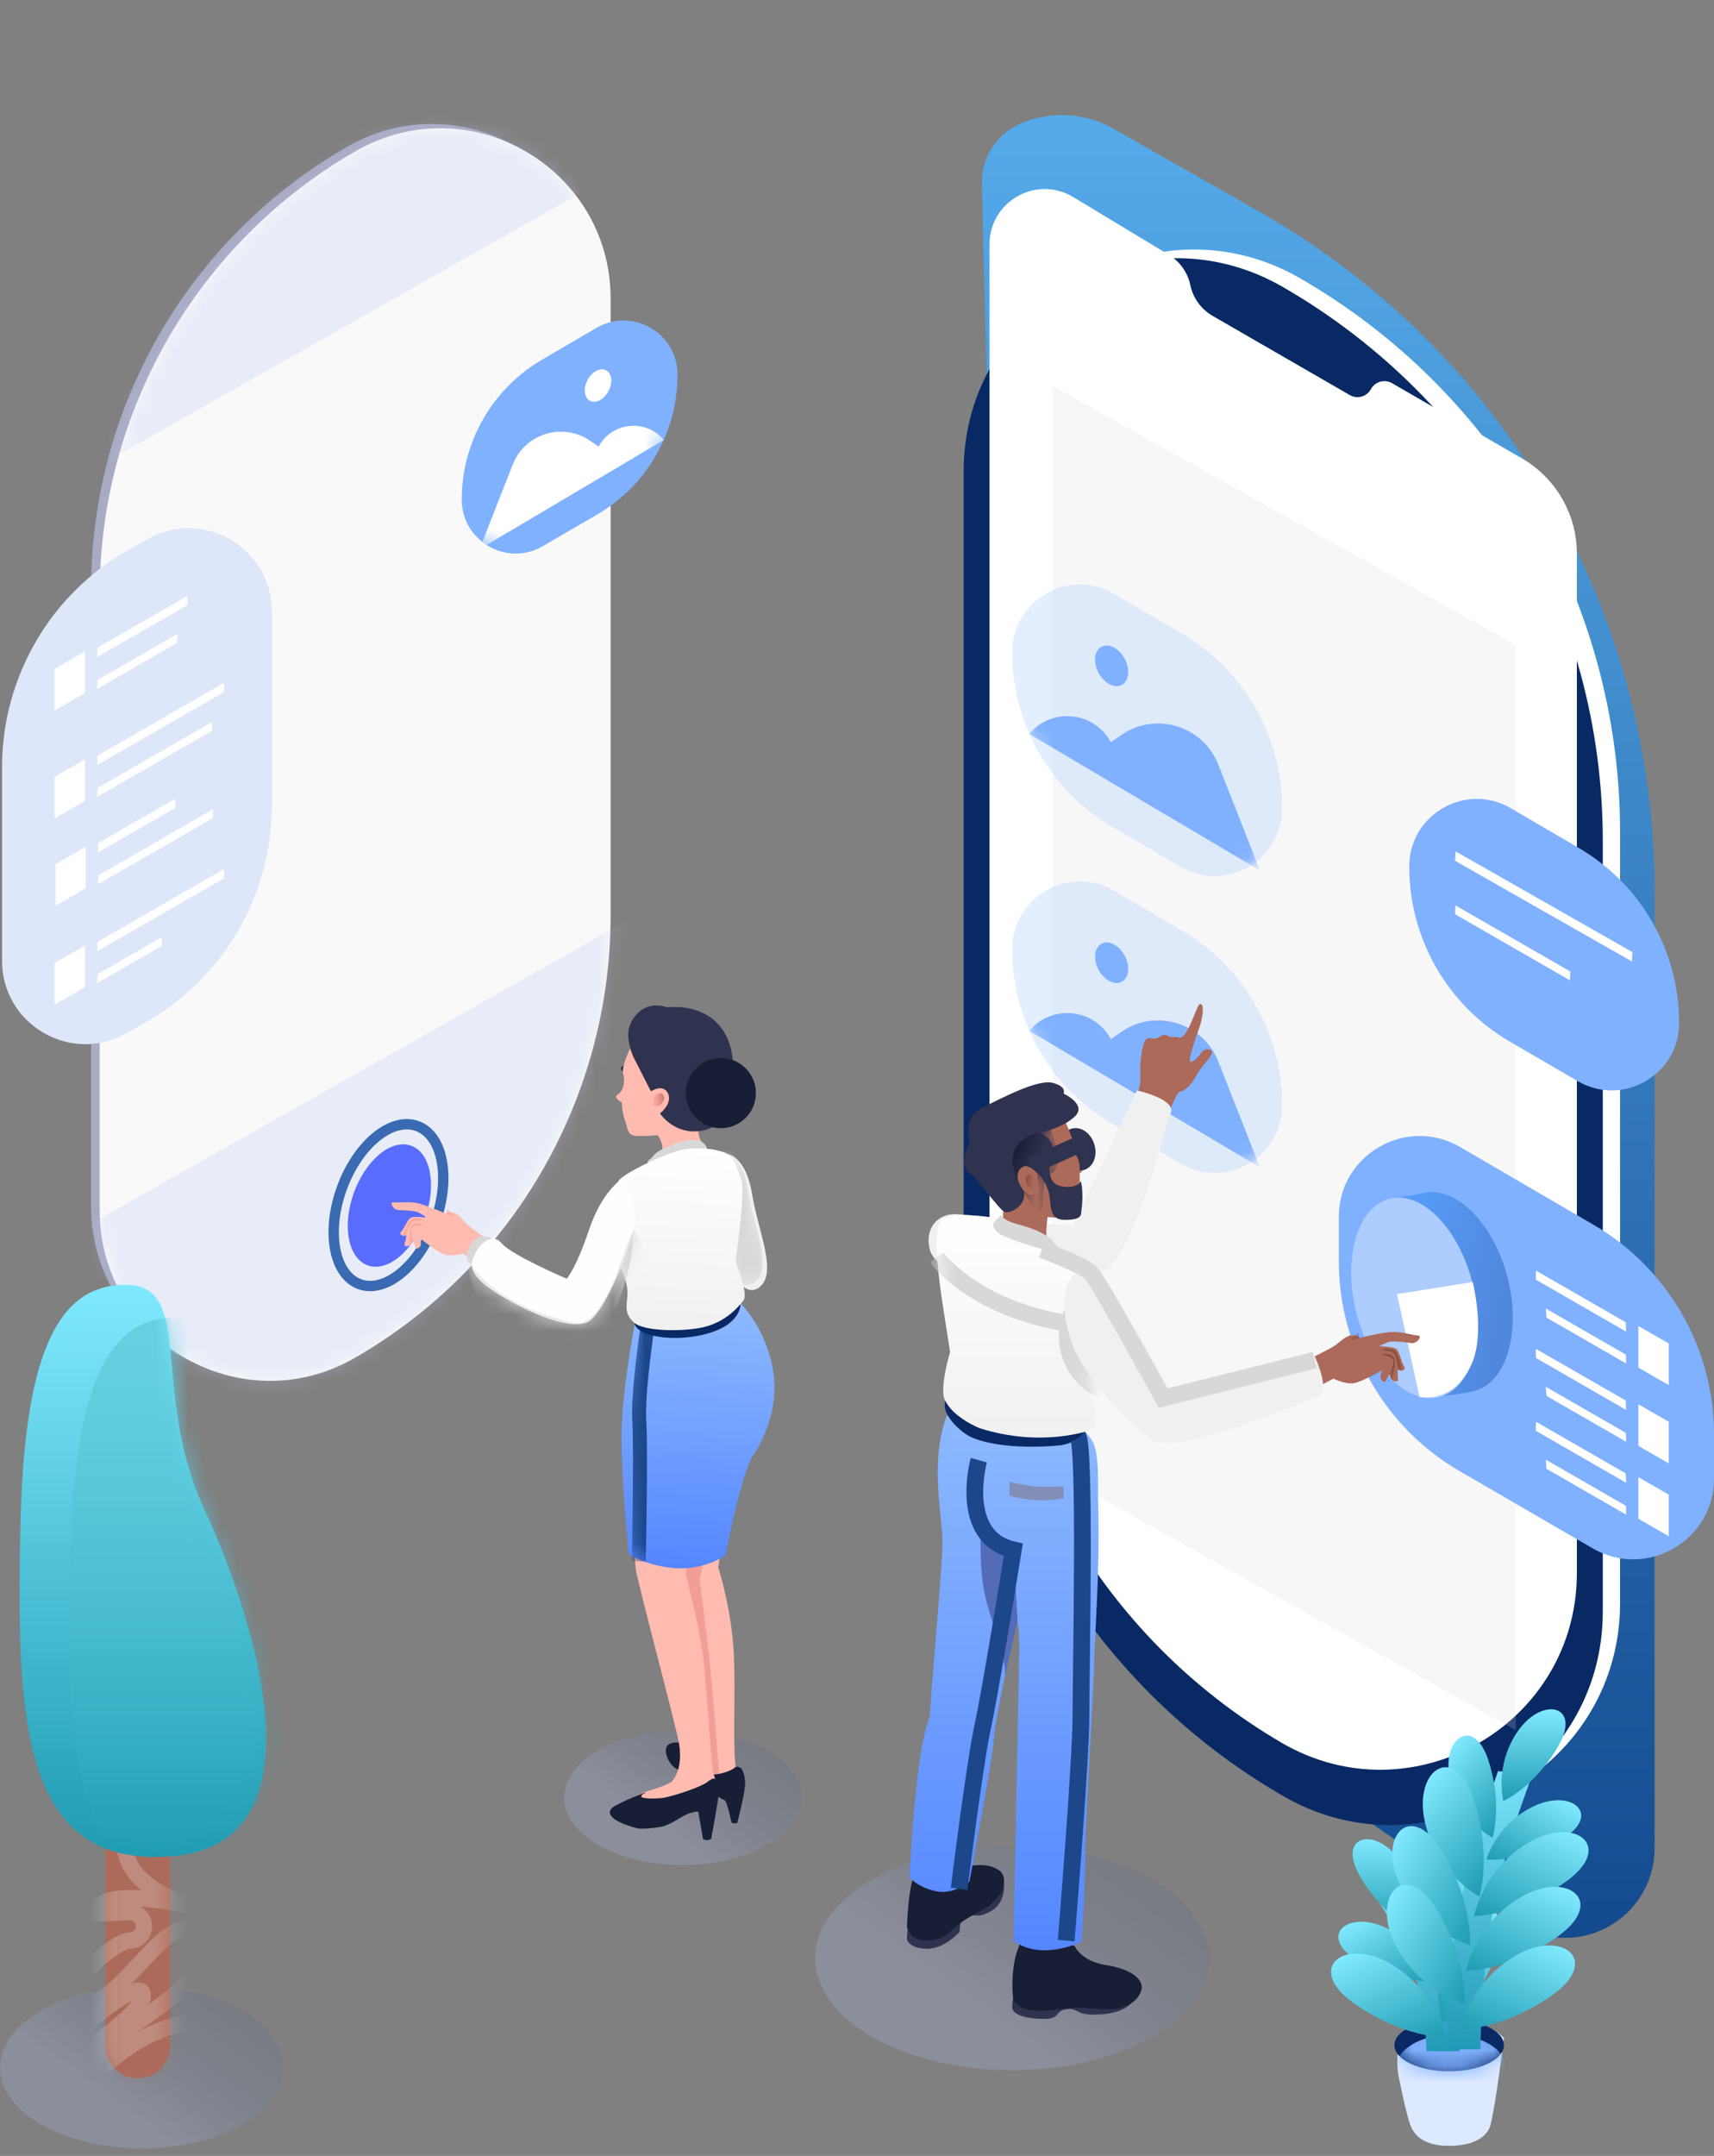 <svg width="105" height="132" viewBox="0 0 105 132" fill="none" xmlns="http://www.w3.org/2000/svg">
<rect x="0" y="0" width="105" height="132" fill="#808080" stroke="none"/>
<path fill-rule="evenodd" clip-rule="evenodd" d="M62.526 7.564C64.37 6.777 66.475 6.897 68.218 7.887L77.175 12.979C92.127 21.478 101.362 37.351 101.362 54.549V113.164C101.362 115.054 100.389 116.811 98.787 117.814C96.93 118.976 94.561 118.922 92.759 117.678L82.249 110.419C69.657 101.722 61.989 87.523 61.62 72.224L60.153 11.251C60.115 9.652 61.055 8.191 62.526 7.564Z" fill="url(#paint0_linear)"/>
<path fill-rule="evenodd" clip-rule="evenodd" d="M60.09 28.338C60.09 18.306 70.943 12.031 79.637 17.035C91.769 24.017 99.246 36.948 99.246 50.945V98.151C99.246 108.183 88.392 114.459 79.698 109.455C67.567 102.473 60.09 89.542 60.09 75.545V28.338Z" fill="white"/>
<path fill-rule="evenodd" clip-rule="evenodd" d="M59.032 28.869C59.032 18.837 69.885 12.562 78.579 17.566C90.71 24.548 98.187 37.479 98.187 51.476V98.682C98.187 108.714 87.334 114.99 78.64 109.986C66.509 103.003 59.032 90.073 59.032 76.076V28.869Z" fill="#092965"/>
<path fill-rule="evenodd" clip-rule="evenodd" d="M60.619 14.959C60.619 12.328 63.493 10.705 65.746 12.066L71.6 15.599C72.278 16.009 72.755 16.681 72.919 17.456C73.086 18.25 73.584 18.936 74.287 19.341L82.689 24.19C83.146 24.454 83.731 24.29 83.984 23.826C84.237 23.363 84.823 23.198 85.28 23.463L93.23 28.063C95.316 29.27 96.6 31.496 96.6 33.906V96.307C96.6 105.6 86.514 111.385 78.493 106.694C67.423 100.219 60.619 88.358 60.619 75.534V14.959Z" fill="white"/>
<path opacity="0.2" fill-rule="evenodd" clip-rule="evenodd" d="M64.488 23.632L92.852 39.496V105.929L64.488 90.066V23.632Z" fill="#D8D8D8"/>
<path fill-rule="evenodd" clip-rule="evenodd" d="M89.458 70.234C86.158 68.311 82.016 70.692 82.016 74.511V77.225C82.016 82.519 84.834 87.413 89.413 90.07L97.566 94.8C100.866 96.715 105 94.334 105 90.519V87.825C105 82.541 102.192 77.655 97.627 74.994L89.458 70.234Z" fill="#80B1FF"/>
<path fill-rule="evenodd" clip-rule="evenodd" d="M99.619 81.534L94.087 78.351L94.096 77.796L99.591 80.958L99.619 81.534ZM99.619 83.484L94.735 80.673L94.7 80.12L99.601 82.941L99.619 83.484ZM102.227 84.806V82.258L100.365 81.187V83.733L102.227 84.806Z" fill="white"/>
<path fill-rule="evenodd" clip-rule="evenodd" d="M99.619 86.326L94.087 83.143L94.096 82.589L99.591 85.75L99.619 86.326ZM99.619 88.277L94.735 85.466L94.7 84.912L99.601 87.733L99.619 88.277ZM102.227 89.599V87.05L100.365 85.98V88.525L102.227 89.599Z" fill="white"/>
<path fill-rule="evenodd" clip-rule="evenodd" d="M99.619 90.788L94.087 87.605L94.096 87.05L99.591 90.212L99.619 90.788ZM99.619 92.739L94.735 89.928L94.7 89.374L99.601 92.195L99.619 92.739ZM102.227 94.061V91.512L100.365 90.442V92.987L102.227 94.061Z" fill="white"/>
<path fill-rule="evenodd" clip-rule="evenodd" d="M90.317 85.17C92.319 84.63 93.221 81.482 92.332 78.139C91.442 74.797 89.098 72.525 87.096 73.065C86.602 73.198 85.325 73.346 85.325 73.346C85.325 73.346 84.41 77.577 85.081 80.096C85.683 82.36 87.894 85.526 87.894 85.526C87.894 85.526 89.671 85.344 90.317 85.17Z" fill="url(#paint1_linear)"/>
<path fill-rule="evenodd" clip-rule="evenodd" d="M88.161 85.54C90.129 85.049 91.047 81.932 90.21 78.577C89.374 75.222 87.1 72.901 85.132 73.391C83.164 73.882 82.247 76.999 83.083 80.354C83.92 83.709 86.193 86.03 88.161 85.54Z" fill="#ADCCFF"/>
<path d="M85.581 79.234L86.96 85.535C86.96 85.535 89.145 86 90.215 83.367C90.971 81.417 90.215 78.497 90.215 78.497L85.581 79.234Z" fill="white"/>
<path fill-rule="evenodd" clip-rule="evenodd" d="M92.551 49.484C89.794 47.873 86.329 49.862 86.329 53.055C86.329 57.472 88.678 61.556 92.496 63.778L96.654 66.197C99.409 67.8 102.864 65.813 102.864 62.625C102.864 58.219 100.526 54.144 96.721 51.921L92.551 49.484Z" fill="#80B1FF"/>
<path fill-rule="evenodd" clip-rule="evenodd" d="M99.97 58.868L89.14 52.705L89.169 52.128L99.999 58.292L99.97 58.868ZM96.177 60.025L89.14 55.977L89.159 55.434L96.196 59.481L96.177 60.025Z" fill="white"/>
<path opacity="0.339" fill-rule="evenodd" clip-rule="evenodd" d="M68.23 54.535C65.473 52.924 62.008 54.912 62.008 58.105C62.008 62.523 64.357 66.607 68.175 68.829L72.332 71.248C75.087 72.851 78.543 70.863 78.543 67.676C78.543 63.27 76.205 59.195 72.4 56.972L68.23 54.535Z" fill="#ADCCFF"/>
<mask id="mask0" mask-type="alpha" maskUnits="userSpaceOnUse" x="62" y="53" width="17" height="19">
<path fill-rule="evenodd" clip-rule="evenodd" d="M68.23 54.535C65.473 52.924 62.008 54.912 62.008 58.105C62.008 62.523 64.357 66.607 68.175 68.829L72.332 71.248C75.087 72.851 78.543 70.863 78.543 67.676C78.543 63.27 76.205 59.195 72.4 56.972L68.23 54.535Z" fill="white"/>
</mask>
<g mask="url(#mask0)">
<path fill-rule="evenodd" clip-rule="evenodd" d="M63.049 63.113L63.187 62.968C64.608 61.473 67.076 61.806 68.051 63.624L68.691 63.181C70.79 61.728 73.695 62.611 74.63 64.987L77.184 71.476L63.049 63.113Z" fill="#80B1FF"/>
<path fill-rule="evenodd" clip-rule="evenodd" d="M68.72 60.113C69.163 59.877 69.245 59.164 68.902 58.519C68.559 57.874 67.921 57.543 67.478 57.778C67.034 58.014 66.953 58.728 67.296 59.373C67.639 60.017 68.276 60.349 68.72 60.113Z" fill="#80B1FF"/>
</g>
<path opacity="0.339" fill-rule="evenodd" clip-rule="evenodd" d="M68.23 36.356C65.473 34.746 62.008 36.734 62.008 39.927C62.008 44.345 64.357 48.429 68.175 50.651L72.332 53.07C75.087 54.673 78.543 52.685 78.543 49.498C78.543 45.092 76.205 41.016 72.4 38.793L68.23 36.356Z" fill="#ADCCFF"/>
<mask id="mask1" mask-type="alpha" maskUnits="userSpaceOnUse" x="62" y="35" width="17" height="19">
<path fill-rule="evenodd" clip-rule="evenodd" d="M68.23 36.356C65.473 34.746 62.008 36.734 62.008 39.927C62.008 44.345 64.357 48.429 68.175 50.651L72.332 53.07C75.087 54.673 78.543 52.685 78.543 49.498C78.543 45.092 76.205 41.016 72.4 38.793L68.23 36.356Z" fill="white"/>
</mask>
<g mask="url(#mask1)">
<path fill-rule="evenodd" clip-rule="evenodd" d="M63.049 44.935L63.187 44.79C64.608 43.295 67.076 43.628 68.051 45.446L68.691 45.003C70.79 43.55 73.695 44.433 74.63 46.808L77.184 53.298L63.049 44.935Z" fill="#80B1FF"/>
<path fill-rule="evenodd" clip-rule="evenodd" d="M68.72 41.935C69.163 41.699 69.245 40.985 68.902 40.341C68.559 39.696 67.921 39.364 67.478 39.6C67.034 39.836 66.953 40.55 67.296 41.194C67.639 41.839 68.276 42.17 68.72 41.935Z" fill="#80B1FF"/>
</g>
<path opacity="0.211" fill-rule="evenodd" clip-rule="evenodd" d="M62.008 126.753C68.674 126.753 74.079 123.682 74.079 119.895C74.079 116.107 68.674 113.036 62.008 113.036C55.341 113.036 49.937 116.107 49.937 119.895C49.937 123.682 55.341 126.753 62.008 126.753Z" fill="url(#paint2_linear)"/>
<path fill-rule="evenodd" clip-rule="evenodd" d="M55.637 117.926C55.637 117.926 55.559 118.437 55.559 118.697C55.559 118.958 56.028 119.378 56.957 119.308C57.887 119.238 58.684 118.396 58.765 118.306C58.845 118.216 58.681 117.512 59.235 117.328C59.79 117.144 59.894 117.521 60.799 116.955C61.703 116.389 61.663 114.903 61.146 114.554C60.629 114.204 55.637 117.926 55.637 117.926Z" fill="#30334F"/>
<path fill-rule="evenodd" clip-rule="evenodd" d="M62.156 122.022C62.156 122.022 62.008 122.43 62.008 122.896C62.008 123.363 62.883 123.613 63.936 123.613C64.989 123.613 64.58 123.158 65.29 123.027C66 122.896 65.909 123.353 66.946 123.353C67.982 123.353 69.405 123.138 69.609 122.022C69.813 120.906 62.156 122.022 62.156 122.022Z" fill="#30334F"/>
<path fill-rule="evenodd" clip-rule="evenodd" d="M55.928 115.039C55.928 115.039 55.654 115.66 55.559 117.99C55.559 117.99 55.766 118.957 57.03 118.798C58.294 118.638 58.045 118.039 59.929 117.076C61.813 116.113 61.694 114.823 61.2 114.512C60.705 114.201 60.085 114.013 58.503 114.451C56.92 114.889 55.928 115.039 55.928 115.039Z" fill="#181E36"/>
<path fill-rule="evenodd" clip-rule="evenodd" d="M65.829 119.136C65.829 119.136 66.213 120.083 67.749 120.316C69.285 120.549 70.069 121.191 69.929 121.812C69.789 122.434 69.022 123.17 67.319 123.007C65.616 122.844 65.264 123 64.397 123.081C63.53 123.161 62.51 123.163 62.085 122.488C62.085 122.488 61.931 121.689 62.085 120.493C62.238 119.296 62.5 119.21 62.5 118.8C62.5 118.391 65.829 119.136 65.829 119.136Z" fill="#181E36"/>
<path fill-rule="evenodd" clip-rule="evenodd" d="M65.811 70.73C65.811 70.73 66.048 71.261 66.235 71.448C66.423 71.635 66.207 71.887 66.009 71.887C65.811 71.887 65.811 70.73 65.811 70.73Z" fill="#C47770"/>
<path fill-rule="evenodd" clip-rule="evenodd" d="M66.905 88.205C67.366 88.945 67.236 90.797 67.281 92.436C67.382 96.167 67.039 100.639 67.039 101.506C67.039 102.752 66.472 111.784 66.472 113.868C66.472 115.952 66.25 118.892 66.25 118.892C66.25 118.892 63.765 120.106 62.087 118.818C62.087 118.818 62.439 101.766 62.439 100.738C62.439 99.71 62.315 99.121 62.315 99.121C62.315 99.121 60.9 105.487 60.9 106.333C60.9 107.178 59.39 115.196 59.39 115.196C59.39 115.196 58.477 116.018 57.358 115.799C56.24 115.58 55.724 114.947 55.724 114.947C55.724 114.947 56.069 107.03 56.96 105.145C57.085 102.698 57.735 96.043 57.735 94.413C57.735 92.783 56.965 89.664 57.93 86.882C58.895 84.101 65.393 85.778 66.905 88.205Z" fill="url(#paint3_linear)"/>
<path d="M66.019 87.917C66.517 88.34 66.219 102.252 66.219 105.034C66.219 107.815 65.315 118.82 65.315 118.82" stroke="#1C478A" stroke-width="1.026"/>
<path fill-rule="evenodd" clip-rule="evenodd" d="M69.284 68.288C69.284 68.288 69.834 66.646 69.852 66.262C69.869 65.877 69.852 65.169 69.852 65.169C69.852 65.169 69.922 64.275 70.082 63.857C70.243 63.439 70.386 63.592 70.718 63.592C71.05 63.592 71.198 63.227 71.513 63.41C71.828 63.592 71.997 63.428 72.161 63.51C72.326 63.592 72.579 63.52 72.981 62.587C73.383 61.653 73.409 61.408 73.587 61.491C73.766 61.573 73.687 62.312 73.461 62.952C73.235 63.592 72.816 64.765 72.898 64.967C72.981 65.169 73.464 64.671 73.587 64.459C73.711 64.247 74.032 64.164 74.205 64.325C74.378 64.485 73.946 64.932 73.587 65.389C73.228 65.846 72.988 66.662 72.251 66.858C71.981 66.991 71.257 69.078 71.257 69.078L69.284 68.288Z" fill="#AC6A5A"/>
<path fill-rule="evenodd" clip-rule="evenodd" d="M58.523 74.34C57.444 74.313 56.66 75.207 56.939 76.429C57.218 77.652 58.757 77.821 60.237 78.25C61.717 78.679 65.516 78.538 67.446 77.922C69.375 77.305 71.379 69.001 71.721 68.148C72.064 67.296 69.648 66.764 69.648 66.764L65.703 75.096C65.703 75.096 59.602 74.366 58.523 74.34Z" fill="#F0F0F0"/>
<path fill-rule="evenodd" clip-rule="evenodd" d="M66.261 71.143C66.554 71.046 66.682 70.624 66.546 70.199C66.409 69.774 66.061 69.508 65.767 69.604C65.473 69.701 65.346 70.124 65.482 70.549C65.618 70.974 65.967 71.24 66.261 71.143Z" stroke="#30334F" stroke-width="1.026"/>
<path fill-rule="evenodd" clip-rule="evenodd" d="M58.122 85.438C58.122 85.438 57.874 85.448 57.874 86.05C57.874 86.653 58.552 87.404 59.227 87.846C59.901 88.288 61.898 88.785 65.029 88.488C66.602 88.188 66.803 86.826 66.803 86.826L58.122 85.438Z" fill="#092965"/>
<rect x="64.819" y="69.408" width="0.992" height="0.331" rx="0.165" fill="#30334F"/>
<path fill-rule="evenodd" clip-rule="evenodd" d="M64.987 68.128C64.987 68.128 65.764 69.584 65.764 70.179C65.764 70.775 66.141 70.75 66.141 71.533C66.141 72.315 66.183 73.92 65.764 74.306C65.344 74.692 64.179 74.51 64.179 74.51C64.179 74.51 63.995 75.737 64.179 76.039C64.363 76.34 64.659 76.514 64.659 76.514C64.659 76.514 62.354 76.366 61.703 76.039C61.053 75.711 61.213 74.88 61.213 74.88C61.213 74.88 61.451 74.911 61.451 74.71C61.451 74.51 61.451 73.169 61.451 73.169C61.451 73.169 61.211 69.764 62.033 68.837C62.856 67.909 64.987 68.128 64.987 68.128Z" fill="#AC6A5A"/>
<path fill-rule="evenodd" clip-rule="evenodd" d="M65.161 76.814C65.161 76.814 66.967 77.418 67.536 78.031C68.036 78.569 66.592 84.677 66.592 84.677C66.592 84.677 66.966 85.632 67.105 86.514C67.243 87.395 66.809 87.557 66.809 87.557C66.809 87.557 63.846 88.67 60.005 87.441C60.005 87.441 58.328 86.775 57.868 85.678C57.868 85.678 57.531 85.141 58.201 82.781C57.866 80.456 57.007 76.094 57.558 74.872C57.907 74.015 61.204 74.609 61.204 74.609L65.161 76.814Z" fill="url(#paint4_linear)"/>
<mask id="mask2" mask-type="alpha" maskUnits="userSpaceOnUse" x="57" y="74" width="11" height="15">
<path fill-rule="evenodd" clip-rule="evenodd" d="M65.161 76.814C65.161 76.814 66.967 77.418 67.536 78.031C68.036 78.569 66.592 84.677 66.592 84.677C66.592 84.677 66.966 85.632 67.105 86.514C67.243 87.395 66.809 87.557 66.809 87.557C66.809 87.557 63.846 88.67 60.005 87.441C60.005 87.441 58.328 86.775 57.868 85.678C57.868 85.678 57.531 85.141 58.201 82.781C57.866 80.456 57.007 76.094 57.558 74.872C57.907 74.015 61.204 74.609 61.204 74.609L65.161 76.814Z" fill="white"/>
</mask>
<g mask="url(#mask2)">
<path fill-rule="evenodd" clip-rule="evenodd" d="M65.707 79.123C65.707 79.123 65.326 81.069 67.109 83.665C68.891 86.261 66.471 85.94 65.305 83.665C64.138 81.389 65.707 79.123 65.707 79.123Z" fill="#D8D8D8"/>
<path d="M57.378 76.98C57.378 76.98 59.924 80.622 66.97 81.226" stroke="#D8D8D8" stroke-width="1.026"/>
</g>
<path fill-rule="evenodd" clip-rule="evenodd" d="M63.074 71.628C62.761 71.628 62.244 71.691 62.659 72.718C63.074 73.745 61.908 74.34 61.542 74.197C61.176 74.055 59.973 72.237 59.33 71.755C58.688 71.274 59.426 69.88 59.426 69.88C59.426 69.88 58.877 68.45 60.176 67.816C61.475 67.183 63.576 66.069 64.48 66.299C65.384 66.529 65.153 66.954 65.153 66.954C65.153 66.954 66.606 67.629 65.85 68.354C65.095 69.079 63.737 69.343 63.737 69.343C63.737 69.343 64.644 69.841 64.48 70.459C64.316 71.076 64.147 71.798 64.48 72.309C64.813 72.819 66.08 72.774 66.199 72.309C66.356 72.663 66.314 73.776 66.257 74.035C66.199 74.295 66.416 74.689 65.241 74.689C64.067 74.689 64.513 73.549 64.152 72.718C63.792 71.887 63.386 71.628 63.074 71.628Z" fill="#30334F"/>
<mask id="mask3" mask-type="alpha" maskUnits="userSpaceOnUse" x="59" y="66" width="8" height="9">
<path fill-rule="evenodd" clip-rule="evenodd" d="M63.074 71.628C62.761 71.628 62.244 71.691 62.659 72.718C63.074 73.745 61.908 74.34 61.542 74.197C61.176 74.055 59.973 72.237 59.33 71.755C58.688 71.274 59.426 69.88 59.426 69.88C59.426 69.88 58.877 68.45 60.176 67.816C61.475 67.183 63.576 66.069 64.48 66.299C65.384 66.529 65.153 66.954 65.153 66.954C65.153 66.954 66.606 67.629 65.85 68.354C65.095 69.079 63.737 69.343 63.737 69.343C63.737 69.343 64.644 69.841 64.48 70.459C64.316 71.076 64.147 71.798 64.48 72.309C64.813 72.819 66.08 72.774 66.199 72.309C66.356 72.663 66.314 73.776 66.257 74.035C66.199 74.295 66.416 74.689 65.241 74.689C64.067 74.689 64.513 73.549 64.152 72.718C63.792 71.887 63.386 71.628 63.074 71.628Z" fill="white"/>
</mask>
<g mask="url(#mask3)">
<path fill-rule="evenodd" clip-rule="evenodd" d="M63.737 69.343C63.737 69.343 60.766 69.737 62.67 72.903C64.573 76.069 63.38 72.261 64.356 71.872C65.332 71.484 64.356 69.138 64.356 69.138L63.737 69.343Z" fill="url(#paint5_linear)"/>
</g>
<path fill-rule="evenodd" clip-rule="evenodd" d="M61.371 74.366C61.371 74.366 61.302 74.681 62.354 74.961C63.405 75.24 64.263 75.584 64.717 76.258L65.15 76.845C65.15 76.845 61.735 75.959 61.154 75.488C60.573 75.018 61.005 74.721 61.005 74.721L61.371 74.366Z" fill="#D8D8D8"/>
<g style="mix-blend-mode:multiply">
<path fill-rule="evenodd" clip-rule="evenodd" d="M61.843 90.726V91.569C61.843 91.569 63.431 92.104 65.15 91.728V91.005C65.15 91.005 63.966 91.054 63.385 91.005C62.804 90.956 61.843 90.726 61.843 90.726Z" fill="#828EB7"/>
</g>
<path fill-rule="evenodd" clip-rule="evenodd" d="M62.339 99.234L62.076 94.895C62.076 94.895 61.443 94.789 61.032 94.547C60.62 94.304 60.097 93.4 60.097 93.4C60.097 93.4 59.925 96.06 60.392 97.896C60.859 99.732 61.661 101.634 61.568 102.625L62.339 99.234Z" fill="#546CB8"/>
<path d="M66.472 69.904L63.165 71.391" stroke="#30334F" stroke-width="1.026"/>
<path fill-rule="evenodd" clip-rule="evenodd" d="M81.823 82.354C82.122 82.15 82.758 81.406 83.283 81.93C84.06 81.713 84.901 81.567 85.273 81.551C85.908 81.522 86.53 81.763 86.847 81.763C87.164 81.763 86.827 82.302 86.419 82.231C86.01 82.16 85.293 82.095 85.088 82.164C84.882 82.233 84.488 82.418 84.488 82.418C84.488 82.418 85.308 82.446 85.526 82.586C85.744 82.727 85.83 83.395 86.01 83.642C86.19 83.89 85.757 84.012 85.63 83.82C85.63 83.82 85.624 84.082 85.627 84.201C85.63 84.354 85.67 84.532 85.612 84.559C85.458 84.632 85.131 84.508 85.145 84.123C85.145 84.123 85.013 84.293 84.909 84.515C84.805 84.737 84.543 84.509 84.571 84.282C84.599 84.056 84.678 83.892 84.678 83.892C84.678 83.892 83.449 84.605 82.933 84.689C82.416 84.773 81.684 84.41 81.684 84.41L77.785 86.49L76.979 84.731C76.979 84.731 81.099 82.849 81.823 82.354Z" fill="#AC6A5A"/>
<mask id="mask4" mask-type="alpha" maskUnits="userSpaceOnUse" x="76" y="80" width="12" height="8">
<path fill-rule="evenodd" clip-rule="evenodd" d="M81.823 82.354C82.122 82.15 82.758 81.406 83.283 81.93C84.06 81.713 84.901 81.567 85.273 81.551C85.908 81.522 86.53 81.763 86.847 81.763C87.164 81.763 86.827 82.302 86.419 82.231C86.01 82.16 85.293 82.095 85.088 82.164C84.882 82.233 84.488 82.418 84.488 82.418C84.488 82.418 85.308 82.446 85.526 82.586C85.744 82.727 85.83 83.395 86.01 83.642C86.19 83.89 85.757 84.012 85.63 83.82C85.63 83.82 85.624 84.082 85.627 84.201C85.63 84.354 85.67 84.532 85.612 84.559C85.458 84.632 85.131 84.508 85.145 84.123C85.145 84.123 85.013 84.293 84.909 84.515C84.805 84.737 84.543 84.509 84.571 84.282C84.599 84.056 84.678 83.892 84.678 83.892C84.678 83.892 83.449 84.605 82.933 84.689C82.416 84.773 81.684 84.41 81.684 84.41L77.785 86.49L76.979 84.731C76.979 84.731 81.099 82.849 81.823 82.354Z" fill="white"/>
</mask>
<g mask="url(#mask4)">
<path fill-rule="evenodd" clip-rule="evenodd" d="M85.63 83.82C85.63 83.82 85.634 82.854 85.233 82.759C84.832 82.665 84.605 82.624 84.605 82.624C84.605 82.624 85.335 82.505 85.505 82.734C85.582 82.837 85.88 83.6 85.891 83.891C85.713 83.944 85.63 83.82 85.63 83.82Z" fill="#7D4436"/>
<path fill-rule="evenodd" clip-rule="evenodd" d="M85.143 84.115C85.143 84.115 85.473 83.439 85.337 83.231C85.201 83.023 84.611 82.936 84.611 82.936C84.611 82.936 85.104 82.79 85.356 83.082C85.49 83.237 85.431 83.613 85.364 84.142C85.347 84.275 85.387 84.544 85.387 84.544C85.387 84.544 85.26 84.494 85.2 84.352C85.139 84.209 85.143 84.115 85.143 84.115Z" fill="#7D4436"/>
<path fill-rule="evenodd" clip-rule="evenodd" d="M83.283 81.93L82.703 82.054L83.228 81.574L83.283 81.93Z" fill="#7D4436"/>
</g>
<path fill-rule="evenodd" clip-rule="evenodd" d="M67.656 78.226C67.012 77.347 66.434 77.245 65.654 78.223C64.874 79.2 65.209 81.107 65.787 82.555C66.364 84.003 68.812 86.954 70.479 88.116C72.146 89.278 79.842 85.756 80.717 85.504C81.591 85.252 80.518 82.992 80.518 82.992L71.605 84.98C71.605 84.98 68.299 79.105 67.656 78.226Z" fill="#F0F0F0"/>
<path d="M59.962 89.404C59.962 89.404 58.656 94.095 62.076 94.895C62.076 94.895 60.722 103.327 60.206 105.687C59.691 108.047 58.756 115.648 58.756 115.648" stroke="#1C478A" stroke-width="1.026"/>
<path d="M63.827 76.514C63.827 76.514 66.367 77.457 66.822 77.923C67.278 78.39 71.244 85.603 71.244 85.603L80.528 83.279" stroke="#D8D8D8" stroke-width="1.026"/>
<path fill-rule="evenodd" clip-rule="evenodd" d="M63.533 71.835C63.533 71.835 63.029 71.243 62.662 71.441C62.295 71.638 62.171 72.16 62.662 72.833C63.153 73.506 63.661 72.975 63.661 72.975L63.533 71.835Z" fill="#AC6A5A"/>
<path fill-rule="evenodd" clip-rule="evenodd" d="M63.432 72.129C63.432 72.129 63.18 71.806 62.996 71.914C62.813 72.022 62.751 72.306 62.996 72.673C63.242 73.04 63.496 72.751 63.496 72.751L63.432 72.129Z" fill="url(#paint6_linear)"/>
<path fill-rule="evenodd" clip-rule="evenodd" d="M36.878 18.03C36.878 10.011 28.202 4.994 21.252 8.995C11.555 14.576 5.578 24.913 5.578 36.101V73.841C5.578 81.861 14.254 86.877 21.204 82.877C30.901 77.295 36.878 66.959 36.878 55.77V18.03Z" fill="#A9AAC4"/>
<path fill-rule="evenodd" clip-rule="evenodd" d="M37.407 18.294C37.407 10.275 28.73 5.258 21.78 9.259C12.083 14.841 6.107 25.177 6.107 36.365V74.106C6.107 82.125 14.783 87.142 21.733 83.141C31.43 77.559 37.407 67.223 37.407 56.035V18.294Z" fill="#F9F9F9"/>
<mask id="mask5" mask-type="alpha" maskUnits="userSpaceOnUse" x="6" y="7" width="32" height="78">
<path fill-rule="evenodd" clip-rule="evenodd" d="M37.407 18.294C37.407 10.275 28.73 5.258 21.78 9.259C12.083 14.841 6.107 25.177 6.107 36.365V74.106C6.107 82.125 14.783 87.142 21.733 83.141C31.43 77.559 37.407 67.223 37.407 56.035V18.294Z" fill="white"/>
</mask>
<g mask="url(#mask5)">
<path opacity="0.3" fill-rule="evenodd" clip-rule="evenodd" d="M49.303 50.202L-1.586 78.969V108.099L49.303 79.333V50.202Z" fill="#BBCCF3"/>
<path fill-rule="evenodd" clip-rule="evenodd" d="M22.52 77.474C21.32 77.037 20.944 75.043 21.68 73.021C22.417 70.998 23.987 69.713 25.187 70.149C26.388 70.586 26.764 72.58 26.027 74.602C25.291 76.625 23.721 77.91 22.52 77.474Z" fill="#586DFF"/>
<path fill-rule="evenodd" clip-rule="evenodd" d="M22.035 78.628C20.458 78.054 19.968 75.421 20.942 72.747C21.915 70.073 23.984 68.371 25.562 68.945C27.139 69.519 27.629 72.151 26.655 74.826C25.681 77.499 23.613 79.202 22.035 78.628Z" stroke="#3A6AB1" stroke-width="0.634"/>
<path opacity="0.3" fill-rule="evenodd" clip-rule="evenodd" d="M43.355 -21.798L-7.534 7.034V36.231L43.355 7.398V-21.798Z" fill="#BBCCF3"/>
</g>
<path fill-rule="evenodd" clip-rule="evenodd" d="M16.654 37.444C16.654 33.543 12.454 31.086 9.054 32.998L7.927 33.632C3.108 36.342 0.125 41.441 0.125 46.97V58.824C0.125 62.725 4.325 65.182 7.725 63.27L8.852 62.636C13.672 59.926 16.654 54.828 16.654 49.299V37.444Z" fill="#DDE7F9"/>
<path fill-rule="evenodd" clip-rule="evenodd" d="M5.951 40.23L11.484 37.047L11.475 36.492L5.98 39.654L5.951 40.23ZM5.951 42.181L10.835 39.369L10.871 38.816L5.97 41.637L5.951 42.181ZM3.344 43.503V40.954L5.205 39.883V42.429L3.344 43.503Z" fill="white"/>
<path fill-rule="evenodd" clip-rule="evenodd" d="M5.951 46.84L13.725 42.368L13.721 41.81L5.98 46.264L5.951 46.84ZM5.951 48.791L12.988 44.741L13.007 44.197L5.97 48.247L5.951 48.791ZM3.344 50.113V47.564L5.205 46.494V49.039L3.344 50.113Z" fill="white"/>
<path fill-rule="evenodd" clip-rule="evenodd" d="M6.008 52.187L10.739 49.465L10.719 48.916L6.036 51.611L6.008 52.187ZM6.008 54.137L13.045 50.087L13.063 49.544L6.026 53.594L6.008 54.137ZM3.4 55.459V52.911L5.262 51.84V54.386L3.4 55.459Z" fill="white"/>
<path fill-rule="evenodd" clip-rule="evenodd" d="M5.951 58.243L13.725 53.771L13.721 53.213L5.98 57.667L5.951 58.243ZM5.951 60.194L9.914 57.913L9.926 57.373L5.97 59.65L5.951 60.194ZM3.344 61.516V58.967L5.205 57.896V60.442L3.344 61.516Z" fill="white"/>
<path fill-rule="evenodd" clip-rule="evenodd" d="M36.53 20.081C38.734 18.793 41.504 20.383 41.504 22.936C41.504 26.467 39.626 29.732 36.574 31.508L33.251 33.441C31.049 34.723 28.286 33.134 28.286 30.586C28.286 27.064 30.156 23.806 33.197 22.029L36.53 20.081Z" fill="#80B1FF"/>
<mask id="mask6" mask-type="alpha" maskUnits="userSpaceOnUse" x="28" y="19" width="14" height="15">
<path fill-rule="evenodd" clip-rule="evenodd" d="M36.53 20.081C38.734 18.793 41.504 20.383 41.504 22.936C41.504 26.467 39.626 29.732 36.574 31.508L33.251 33.441C31.049 34.723 28.286 33.134 28.286 30.586C28.286 27.064 30.156 23.806 33.197 22.029L36.53 20.081Z" fill="white"/>
</mask>
<g mask="url(#mask6)">
<path fill-rule="evenodd" clip-rule="evenodd" d="M40.671 26.938L40.562 26.823C39.425 25.628 37.453 25.893 36.673 27.347L36.164 26.995C34.485 25.832 32.161 26.539 31.413 28.439L29.373 33.624L40.671 26.938Z" fill="white"/>
<path fill-rule="evenodd" clip-rule="evenodd" d="M36.139 24.54C35.784 24.352 35.719 23.781 35.993 23.266C36.268 22.75 36.777 22.485 37.132 22.674C37.486 22.862 37.551 23.433 37.277 23.948C37.003 24.463 36.493 24.729 36.139 24.54Z" fill="white"/>
</g>
<path opacity="0.211" fill-rule="evenodd" clip-rule="evenodd" d="M41.835 114.193C45.853 114.193 49.11 112.343 49.11 110.062C49.11 107.78 45.853 105.93 41.835 105.93C37.816 105.93 34.559 107.78 34.559 110.062C34.559 112.343 37.816 114.193 41.835 114.193Z" fill="url(#paint7_linear)"/>
<path fill-rule="evenodd" clip-rule="evenodd" d="M44.176 94.75L44 95.982C44 95.982 44.698 98.07 44.916 100.702C45.135 103.335 44.777 107.889 45.197 108.717C45.616 109.546 45.319 110.121 44.964 110.272C44.609 110.424 44.139 110.05 43.079 109.195C42.019 108.339 40.687 107.834 40.895 107.367C41.104 106.899 43.001 107.829 43.223 107.489C43.444 107.149 41.365 96.557 41.499 95.851C41.632 95.146 41.836 92.94 41.836 92.94L44.176 94.75Z" fill="#FFBBB0"/>
<path fill-rule="evenodd" clip-rule="evenodd" d="M43.143 95.194L42.864 96.818C42.864 96.818 43.332 100.173 43.535 102.284C43.739 104.394 44.121 109.52 44.121 109.52L43.608 109.781L41.545 95.491L43.143 95.194Z" fill="#F29E98"/>
<path fill-rule="evenodd" clip-rule="evenodd" d="M45.405 108.265C45.405 108.265 45.142 108.075 44.986 108.243C44.83 108.41 43.825 108.805 43.168 108.596C42.511 108.387 41.74 107.754 41.752 107.531C41.763 107.308 42.72 106.879 42.72 106.879C42.72 106.879 41.474 106.513 40.99 106.788C40.506 107.063 40.984 108.066 41.427 108.297C41.87 108.528 44.203 110.199 44.368 110.208C44.533 110.216 44.81 111.595 44.81 111.595C44.81 111.595 44.991 111.689 45.163 111.614C45.163 111.614 45.61 109.917 45.644 109.282C45.677 108.646 45.405 108.265 45.405 108.265Z" fill="#181E36"/>
<path fill-rule="evenodd" clip-rule="evenodd" d="M42.195 94.463L42.008 96.421C42.008 96.421 42.737 99.126 43.019 101.045C43.3 102.964 43.541 108.19 43.731 108.676C43.922 109.163 44.115 110.436 43.545 110.719C43.182 110.899 43.516 110.546 42.523 110.51C41.956 110.49 40.016 111.16 39.455 111.131C37.91 111.05 37.928 110.583 38.168 110.362C38.293 110.247 39.456 109.729 39.456 109.729C39.456 109.729 40.997 109.303 41.204 109.031C41.634 108.464 41.726 107.71 41.616 106.851C41.507 105.992 39.042 96.865 38.942 96.029C38.842 95.195 38.851 92.896 38.851 92.896L42.195 94.463Z" fill="#FFBBB0"/>
<rect width="0.827" height="0.331" rx="0.165" transform="matrix(-0.999 -0.052 -0.052 0.999 38.874 65.297)" fill="#30334F"/>
<path fill-rule="evenodd" clip-rule="evenodd" d="M38.597 64.222C38.597 64.222 38.043 65.281 38.182 65.785C38.322 66.29 38.16 66.832 37.838 67.016C37.515 67.201 38.093 67.497 38.093 67.497C38.093 67.497 38.105 68.11 38.291 68.617C38.477 69.125 38.41 69.519 39.003 69.55C39.596 69.581 40.284 69.498 40.284 69.498C40.284 69.498 40.707 70.078 40.541 70.435C40.374 70.791 39.533 70.97 39.695 71.205C39.857 71.44 44.169 72.111 44.417 71.754C44.666 71.398 42.715 70.512 42.787 69.142C42.858 67.772 43.008 63.383 41.238 63.29C39.467 63.197 38.597 64.222 38.597 64.222Z" fill="#FFBBB0"/>
<path fill-rule="evenodd" clip-rule="evenodd" d="M40.099 67.116C40.099 67.116 40.365 66.861 40.544 66.96C40.722 67.059 40.771 67.299 40.51 67.592C40.249 67.885 40.008 67.63 40.008 67.63L40.099 67.116Z" fill="url(#paint8_linear)"/>
<path fill-rule="evenodd" clip-rule="evenodd" d="M38.918 80.898C38.918 80.898 38.028 85.377 38.075 88.3C38.121 91.223 38.517 95.159 38.517 95.159C38.517 95.159 39.699 95.927 41.454 96.019C43.209 96.111 44.441 95.236 44.441 95.236C44.441 95.236 45.399 90.221 46.142 89.097C46.885 87.974 47.814 85.945 47.291 83.545C46.768 81.144 45.381 79.821 45.381 79.821C45.381 79.821 43.533 79.179 42.65 79.405C41.767 79.632 38.918 80.898 38.918 80.898Z" fill="url(#paint9_linear)"/>
<mask id="mask7" mask-type="alpha" maskUnits="userSpaceOnUse" x="38" y="79" width="10" height="18">
<path fill-rule="evenodd" clip-rule="evenodd" d="M38.918 80.898C38.918 80.898 38.028 85.377 38.075 88.3C38.121 91.223 38.517 95.159 38.517 95.159C38.517 95.159 39.699 95.927 41.454 96.019C43.209 96.111 44.441 95.236 44.441 95.236C44.441 95.236 45.399 90.221 46.142 89.097C46.885 87.974 47.814 85.945 47.291 83.545C46.768 81.144 45.381 79.821 45.381 79.821C45.381 79.821 43.533 79.179 42.65 79.405C41.767 79.632 38.918 80.898 38.918 80.898Z" fill="white"/>
</mask>
<g mask="url(#mask7)">
<path d="M39.656 81.301C39.656 81.301 39.054 85.312 39.162 86.984C39.27 88.656 39.135 95.597 39.135 95.597" stroke="#1C478A" stroke-width="0.855"/>
</g>
<path fill-rule="evenodd" clip-rule="evenodd" d="M45.359 79.823C45.359 79.823 45.464 81.035 43.384 81.638C41.303 82.242 38.809 81.819 38.857 80.9C38.906 79.98 45.359 79.823 45.359 79.823Z" fill="#092965"/>
<path fill-rule="evenodd" clip-rule="evenodd" d="M39.304 71.946C39.304 71.946 39.747 70.806 40.414 70.45C41.081 70.093 43.161 69.154 43.354 70.497L39.304 71.946Z" fill="#D8D8D8"/>
<path fill-rule="evenodd" clip-rule="evenodd" d="M38.79 64.692C38.79 64.692 38.33 63.67 38.541 62.917C38.751 62.165 39.558 61.225 40.862 61.678C42.517 61.497 44.457 62.21 44.841 64.54C45.225 66.869 44.656 68.963 42.974 69.236C41.292 69.509 40.433 68.173 40.433 68.173C40.433 68.173 41.22 67.561 40.919 66.942C40.618 66.324 39.876 66.821 39.876 66.821L38.79 64.692Z" fill="#30334F"/>
<path fill-rule="evenodd" clip-rule="evenodd" d="M44.616 70.674C44.616 70.674 45.703 70.815 46.078 73.133C46.452 75.451 47.7 78.036 46.449 78.865C45.198 79.693 43.982 76.105 43.982 76.105L44.616 70.674Z" fill="#F0F0F0"/>
<mask id="mask8" mask-type="alpha" maskUnits="userSpaceOnUse" x="43" y="70" width="5" height="10">
<path fill-rule="evenodd" clip-rule="evenodd" d="M44.616 70.674C44.616 70.674 45.703 70.815 46.078 73.133C46.452 75.451 47.7 78.036 46.449 78.865C45.198 79.693 43.982 76.105 43.982 76.105L44.616 70.674Z" fill="white"/>
</mask>
<g mask="url(#mask8)">
<path fill-rule="evenodd" clip-rule="evenodd" d="M44.337 70.37C44.337 70.37 45.424 70.511 45.799 72.829C46.173 75.147 47.421 77.732 46.17 78.56C44.919 79.389 43.703 75.8 43.703 75.8L44.337 70.37Z" fill="#D8D8D8"/>
</g>
<path fill-rule="evenodd" clip-rule="evenodd" d="M45.407 72.218C45.277 71.97 45.077 70.826 44.413 70.575C43.58 70.26 42.379 70.238 41.657 70.431C40.316 70.789 38.114 71.929 37.902 72.287C37.69 72.644 37.338 74.088 37.136 74.887C36.933 75.686 36.447 77.746 38.067 77.718C38.067 77.718 38.474 78.542 38.436 79.26C38.399 79.977 38.215 80.387 38.828 80.969C39.44 81.551 42.113 81.556 43.309 81.204C44.504 80.851 45.192 80.075 45.536 79.632C45.881 79.189 45.052 77.284 45.052 77.284C45.052 77.284 45.699 72.778 45.407 72.218Z" fill="url(#paint10_linear)"/>
<mask id="mask9" mask-type="alpha" maskUnits="userSpaceOnUse" x="36" y="70" width="11" height="12">
<path fill-rule="evenodd" clip-rule="evenodd" d="M45.407 72.218C45.277 71.97 45.077 70.826 44.413 70.575C43.58 70.26 42.379 70.238 41.657 70.431C40.316 70.789 38.114 71.929 37.902 72.287C37.69 72.644 37.338 74.088 37.136 74.887C36.933 75.686 36.447 77.746 38.067 77.718C38.067 77.718 38.474 78.542 38.436 79.26C38.399 79.977 38.215 80.387 38.828 80.969C39.44 81.551 42.113 81.556 43.309 81.204C44.504 80.851 45.192 80.075 45.536 79.632C45.881 79.189 45.052 77.284 45.052 77.284C45.052 77.284 45.699 72.778 45.407 72.218Z" fill="white"/>
</mask>
<g mask="url(#mask9)">
<path fill-rule="evenodd" clip-rule="evenodd" d="M38.133 72.984C38.133 72.984 38.791 76.55 37.286 78.31C35.782 80.07 37.763 80.027 37.763 80.027C37.763 80.027 38.545 78.149 38.728 76.491C38.911 74.833 38.133 72.984 38.133 72.984Z" fill="#D8D8D8"/>
</g>
<path fill-rule="evenodd" clip-rule="evenodd" d="M28.568 74.918C28.33 74.692 27.874 73.937 27.317 74.317C26.649 74.004 25.913 73.744 25.579 73.671C25.011 73.547 24.411 73.662 24.124 73.612C23.837 73.563 24.057 74.09 24.437 74.091C24.817 74.093 25.475 74.147 25.65 74.24C25.825 74.333 26.151 74.557 26.151 74.557C26.151 74.557 25.406 74.454 25.187 74.543C24.968 74.633 24.784 75.207 24.583 75.397C24.382 75.587 24.753 75.762 24.898 75.613C24.898 75.613 24.862 75.844 24.841 75.948C24.814 76.082 24.75 76.233 24.798 76.266C24.925 76.355 25.24 76.296 25.289 75.955C25.289 75.955 25.381 76.125 25.44 76.337C25.498 76.549 25.771 76.389 25.782 76.185C25.793 75.981 25.746 75.825 25.746 75.825C25.746 75.825 26.744 76.644 27.197 76.799C27.65 76.954 28.369 76.75 28.369 76.75L31.562 79.189L32.568 77.768C32.568 77.768 29.144 75.467 28.568 74.918Z" fill="#FFBBB0"/>
<mask id="mask10" mask-type="alpha" maskUnits="userSpaceOnUse" x="23" y="73" width="10" height="7">
<path fill-rule="evenodd" clip-rule="evenodd" d="M28.568 74.918C28.33 74.692 27.874 73.937 27.317 74.317C26.649 74.004 25.913 73.744 25.579 73.671C25.011 73.547 24.411 73.662 24.124 73.612C23.837 73.563 24.057 74.09 24.437 74.091C24.817 74.093 25.475 74.147 25.65 74.24C25.825 74.333 26.151 74.557 26.151 74.557C26.151 74.557 25.406 74.454 25.187 74.543C24.968 74.633 24.784 75.207 24.583 75.397C24.382 75.587 24.753 75.762 24.898 75.613C24.898 75.613 24.862 75.844 24.841 75.948C24.814 76.082 24.75 76.233 24.798 76.266C24.925 76.355 25.24 76.296 25.289 75.955C25.289 75.955 25.381 76.125 25.44 76.337C25.498 76.549 25.771 76.389 25.782 76.185C25.793 75.981 25.746 75.825 25.746 75.825C25.746 75.825 26.744 76.644 27.197 76.799C27.65 76.954 28.369 76.75 28.369 76.75L31.562 79.189L32.568 77.768C32.568 77.768 29.144 75.467 28.568 74.918Z" fill="white"/>
</mask>
<g mask="url(#mask10)">
<path fill-rule="evenodd" clip-rule="evenodd" d="M24.898 75.613C24.898 75.613 25.048 74.762 25.425 74.742C25.802 74.721 26.013 74.72 26.013 74.72C26.013 74.72 25.373 74.501 25.182 74.677C25.097 74.755 24.707 75.38 24.651 75.634C24.804 75.709 24.898 75.613 24.898 75.613Z" fill="#F29E98"/>
<path fill-rule="evenodd" clip-rule="evenodd" d="M25.292 75.949C25.292 75.949 25.1 75.302 25.256 75.14C25.411 74.979 25.958 74.994 25.958 74.994C25.958 74.994 25.536 74.788 25.263 75.006C25.117 75.122 25.111 75.462 25.087 75.938C25.082 76.058 25.003 76.288 25.003 76.288C25.003 76.288 25.126 76.264 25.203 76.148C25.28 76.032 25.292 75.949 25.292 75.949Z" fill="#F29E98"/>
<path fill-rule="evenodd" clip-rule="evenodd" d="M27.317 74.317L27.821 74.516L27.423 74.011L27.317 74.317Z" fill="#F29E98"/>
</g>
<path fill-rule="evenodd" clip-rule="evenodd" d="M30.458 76.141C30.449 76.141 30.018 75.482 29.335 75.764C28.651 76.047 28.254 77.221 29.008 77.461C29.763 77.701 30.467 76.142 30.458 76.141Z" fill="#D8D8D8"/>
<path fill-rule="evenodd" clip-rule="evenodd" d="M38.201 72.109C38.201 72.109 36.922 72.816 36.096 75.266C35.27 77.717 34.712 78.293 34.712 78.293C34.712 78.293 31.336 76.846 30.746 76.138C30.156 75.43 29.409 76.155 29.154 76.669C28.899 77.182 28.529 77.775 29.856 78.782C31.183 79.789 35.042 81.782 36.18 80.826C37.318 79.87 38.849 75.772 38.906 74.681C38.964 73.591 38.201 72.109 38.201 72.109Z" fill="#FFFEFE"/>
<mask id="mask11" mask-type="alpha" maskUnits="userSpaceOnUse" x="28" y="71" width="12" height="11">
<path fill-rule="evenodd" clip-rule="evenodd" d="M38.201 72.109C38.201 72.109 36.922 72.816 36.096 75.266C35.27 77.717 34.712 78.293 34.712 78.293C34.712 78.293 31.336 76.846 30.746 76.138C30.156 75.43 29.409 76.155 29.154 76.669C28.899 77.182 28.529 77.775 29.856 78.782C31.183 79.789 35.042 81.782 36.18 80.826C37.318 79.87 38.849 75.772 38.906 74.681C38.964 73.591 38.201 72.109 38.201 72.109Z" fill="white"/>
</mask>
<g mask="url(#mask11)">
<path fill-rule="evenodd" clip-rule="evenodd" d="M38.81 75.33C38.81 75.33 38.515 75.784 37.689 78.234C37.075 79.504 36.327 81.254 35.057 80.967C33.788 80.681 32.221 80.18 30.663 79.162C29.105 78.144 29.012 77.46 28.733 77.366C28.478 77.88 29.626 81.003 30.952 82.01C32.279 83.017 36.138 85.01 37.276 84.054C38.415 83.098 39.946 79 40.003 77.909C40.06 76.819 38.81 75.33 38.81 75.33Z" fill="#D8D8D8"/>
</g>
<path fill-rule="evenodd" clip-rule="evenodd" d="M44.045 69.074C42.859 69.012 41.949 68.001 42.011 66.816C42.073 65.631 43.084 64.721 44.27 64.783C45.455 64.845 46.366 65.856 46.304 67.041C46.242 68.226 45.23 69.136 44.045 69.074Z" fill="#181E36"/>
<path fill-rule="evenodd" clip-rule="evenodd" d="M43.877 108.999C43.766 108.848 43.677 108.843 43.328 109.11C42.913 109.426 41.377 109.928 40.717 110.062C40.294 110.148 39.242 110.146 39.284 109.987C39.329 109.819 39.516 109.815 39.564 109.762C39.657 109.658 37.953 110.364 37.567 110.639C37.181 110.913 37.154 111.438 39.044 111.945C39.237 111.997 40.305 111.928 40.676 111.804C41.508 111.527 41.897 110.977 42.774 110.911L43.066 112.602C43.066 112.602 43.34 112.769 43.57 112.573C43.57 112.573 44.025 110.12 44.046 109.717C44.067 109.313 43.936 109.079 43.877 108.999Z" fill="#181E36"/>
<path fill-rule="evenodd" clip-rule="evenodd" d="M87.215 123.631C85.745 124.037 85.398 125.738 85.7 127.232C85.919 128.314 86.18 129.491 86.388 130.086C86.601 130.696 87.179 131.385 88.766 131.385C90.353 131.385 91.141 130.781 91.314 130.086C91.649 128.748 92.13 124.765 92.13 124.765C92.13 124.765 90.782 123.465 88.494 123.465C88.008 123.465 87.583 123.529 87.215 123.631Z" fill="#DCE9FF"/>
<path fill-rule="evenodd" clip-rule="evenodd" d="M88.777 126.82C90.629 126.82 92.13 126.104 92.13 125.22C92.13 124.336 90.629 123.62 88.777 123.62C86.925 123.62 85.424 124.336 85.424 125.22C85.424 126.104 86.925 126.82 88.777 126.82Z" fill="#092965"/>
<mask id="mask12" mask-type="alpha" maskUnits="userSpaceOnUse" x="85" y="123" width="8" height="4">
<path fill-rule="evenodd" clip-rule="evenodd" d="M88.777 126.82C90.629 126.82 92.13 126.104 92.13 125.22C92.13 124.336 90.629 123.62 88.777 123.62C86.925 123.62 85.424 124.336 85.424 125.22C85.424 126.104 86.925 126.82 88.777 126.82Z" fill="white"/>
</mask>
<g mask="url(#mask12)">
<path fill-rule="evenodd" clip-rule="evenodd" d="M88.89 128.581C90.742 128.581 92.243 127.686 92.243 126.582C92.243 125.477 90.742 124.582 88.89 124.582C87.038 124.582 85.537 125.477 85.537 126.582C85.537 127.686 87.038 128.581 88.89 128.581Z" fill="#80B1FF"/>
</g>
<path d="M85.211 115.626C85.211 115.864 86.402 117.191 87.556 120.369C88.404 122.706 88.404 125.594 88.404 125.594" stroke="url(#paint11_linear)" stroke-width="2.047"/>
<path fill-rule="evenodd" clip-rule="evenodd" d="M86.67 118.23C86.67 118.23 84.774 117.396 83.314 114.882C81.855 112.367 84.242 111.8 85.742 113.897C87.243 115.995 86.67 118.23 86.67 118.23Z" fill="url(#paint12_linear)"/>
<path fill-rule="evenodd" clip-rule="evenodd" d="M87.555 120.261C87.555 120.261 86.907 118.295 87.8 115.529C88.694 112.762 90.713 114.155 90.157 116.673C89.601 119.191 87.555 120.261 87.555 120.261Z" fill="url(#paint13_linear)"/>
<path fill-rule="evenodd" clip-rule="evenodd" d="M88.355 123.867C88.355 123.867 87.556 121.388 88.72 117.879C89.883 114.371 92.425 116.109 91.692 119.3C90.959 122.49 88.355 123.867 88.355 123.867Z" fill="url(#paint14_linear)"/>
<path fill-rule="evenodd" clip-rule="evenodd" d="M87.796 121.286C87.796 121.286 85.736 121.512 83.215 120.063C80.693 118.615 82.476 116.931 84.825 117.998C87.174 119.065 87.796 121.286 87.796 121.286Z" fill="url(#paint15_linear)"/>
<path fill-rule="evenodd" clip-rule="evenodd" d="M88.555 124.748C88.555 124.748 85.949 124.786 82.933 122.649C79.916 120.511 82.322 118.59 85.161 120.223C87.999 121.857 88.555 124.748 88.555 124.748Z" fill="url(#paint16_linear)"/>
<path d="M92.815 108.456C92.815 108.863 91.644 111.129 90.508 116.555C89.674 120.545 89.674 125.477 89.674 125.477" stroke="url(#paint17_linear)" stroke-width="2.047"/>
<path fill-rule="evenodd" clip-rule="evenodd" d="M92.095 110.274C92.095 110.274 93.991 109.44 95.451 106.925C96.91 104.411 94.523 103.843 93.023 105.941C91.522 108.039 92.095 110.274 92.095 110.274Z" fill="url(#paint18_linear)"/>
<path fill-rule="evenodd" clip-rule="evenodd" d="M91.427 112.52C91.427 112.52 92.075 110.553 91.182 107.787C90.289 105.021 88.27 106.414 88.826 108.932C89.382 111.45 91.427 112.52 91.427 112.52Z" fill="url(#paint19_linear)"/>
<path fill-rule="evenodd" clip-rule="evenodd" d="M90.627 116.126C90.627 116.126 91.426 113.646 90.263 110.138C89.099 106.629 86.557 108.368 87.29 111.558C88.023 114.749 90.627 116.126 90.627 116.126Z" fill="url(#paint20_linear)"/>
<path fill-rule="evenodd" clip-rule="evenodd" d="M90.046 119.087C90.046 119.087 90.267 116.492 88.343 113.335C86.42 110.178 84.334 112.444 85.767 115.387C87.2 118.331 90.046 119.087 90.046 119.087Z" fill="url(#paint21_linear)"/>
<path fill-rule="evenodd" clip-rule="evenodd" d="M91.058 113.85C91.058 113.85 93.117 114.075 95.638 112.627C98.16 111.178 96.377 109.494 94.028 110.561C91.68 111.628 91.058 113.85 91.058 113.85Z" fill="url(#paint22_linear)"/>
<path fill-rule="evenodd" clip-rule="evenodd" d="M90.298 117.311C90.298 117.311 92.904 117.35 95.921 115.212C98.938 113.074 96.531 111.153 93.693 112.786C90.854 114.42 90.298 117.311 90.298 117.311Z" fill="url(#paint23_linear)"/>
<path fill-rule="evenodd" clip-rule="evenodd" d="M89.802 120.663C89.802 120.663 92.408 120.702 95.425 118.564C98.442 116.426 96.035 114.505 93.197 116.138C90.358 117.772 89.802 120.663 89.802 120.663Z" fill="url(#paint24_linear)"/>
<path fill-rule="evenodd" clip-rule="evenodd" d="M89.716 122.676C89.716 122.676 89.936 120.081 88.013 116.924C86.089 113.767 84.004 116.033 85.436 118.976C86.869 121.92 89.716 122.676 89.716 122.676Z" fill="url(#paint25_linear)"/>
<path fill-rule="evenodd" clip-rule="evenodd" d="M89.471 124.252C89.471 124.252 92.077 124.291 95.094 122.153C98.111 120.015 95.704 118.094 92.866 119.727C90.027 121.361 89.471 124.252 89.471 124.252Z" fill="url(#paint26_linear)"/>
<path opacity="0.211" fill-rule="evenodd" clip-rule="evenodd" d="M8.681 131.545C13.476 131.545 17.362 129.326 17.362 126.587C17.362 123.849 13.476 121.63 8.681 121.63C3.887 121.63 0 123.849 0 126.587C0 129.326 3.887 131.545 8.681 131.545Z" fill="url(#paint27_linear)"/>
<path d="M6.449 106.922H10.417V125.264C10.417 126.36 9.529 127.248 8.433 127.248C7.337 127.248 6.449 126.36 6.449 125.264V106.922Z" fill="#AC6A5A"/>
<mask id="mask13" mask-type="alpha" maskUnits="userSpaceOnUse" x="6" y="106" width="5" height="22">
<path d="M6.449 106.922H10.417V125.264C10.417 126.36 9.529 127.248 8.433 127.248C7.337 127.248 6.449 126.36 6.449 125.264V106.922Z" fill="white"/>
</mask>
<g mask="url(#mask13)">
<path opacity="0.3" d="M7.614 112.698C7.614 112.698 7.296 115.212 11.139 116.462C14.982 117.713 8.595 115.515 6.449 116.462C4.302 117.41 6.674 117.085 7.914 117.085C9.155 117.085 9.09 118.819 7.914 118.819C6.739 118.819 1.802 123.703 4.858 123.053C7.914 122.403 10.616 116.096 12.215 118.819C13.814 121.543 5.778 124.707 5.778 126.275C5.778 127.843 6.895 125.077 10.872 123.945C14.849 122.814 13.896 130.667 9.155 129.864C4.413 129.06 4.009 126.6 5.229 125.611C6.449 124.622 9.034 122.893 8.734 122.039C8.433 121.186 5.241 123.945 5.241 123.945" stroke="white" stroke-width="0.99"/>
<g style="mix-blend-mode:multiply" opacity="0.256">
<path d="M7.17 109.537H11.139V127.879C11.139 128.975 10.251 129.864 9.155 129.864C8.059 129.864 7.17 128.975 7.17 127.879V109.537Z" fill="#AC6A5A"/>
</g>
</g>
<path fill-rule="evenodd" clip-rule="evenodd" d="M7.69 78.663C11.957 78.663 9.186 85.174 12.496 92.358C15.805 99.543 19.898 112.898 10.507 113.655C1.116 114.413 1.065 104.773 1.239 93.949C1.414 83.124 3.422 78.663 7.69 78.663Z" fill="url(#paint28_linear)"/>
<mask id="mask14" mask-type="alpha" maskUnits="userSpaceOnUse" x="1" y="78" width="16" height="36">
<path fill-rule="evenodd" clip-rule="evenodd" d="M7.69 78.663C11.957 78.663 9.186 85.174 12.496 92.358C15.805 99.543 19.898 112.898 10.507 113.655C1.116 114.413 1.065 104.773 1.239 93.949C1.414 83.124 3.422 78.663 7.69 78.663Z" fill="white"/>
</mask>
<g mask="url(#mask14)">
<path fill-rule="evenodd" clip-rule="evenodd" d="M10.735 80.682C15.003 80.682 12.231 87.193 15.541 94.377C18.851 101.562 22.943 114.917 13.553 115.674C4.162 116.432 4.111 106.792 4.285 95.968C4.459 85.143 6.468 80.682 10.735 80.682Z" fill="url(#paint29_linear)"/>
</g>
<defs>
<linearGradient id="paint0_linear" x1="60.09" y1="6.619" x2="60.09" y2="119.206" gradientUnits="userSpaceOnUse">
<stop stop-color="#56ABEA"/>
<stop offset="1" stop-color="#134A8E"/>
</linearGradient>
<linearGradient id="paint1_linear" x1="83.811" y1="82.165" x2="91.743" y2="83.365" gradientUnits="userSpaceOnUse">
<stop stop-color="#56A1FF"/>
<stop offset="1" stop-color="#5187DC"/>
</linearGradient>
<linearGradient id="paint2_linear" x1="68.858" y1="111.632" x2="60.472" y2="123.354" gradientUnits="userSpaceOnUse">
<stop stop-color="#364D83" stop-opacity="0.602"/>
<stop offset="1" stop-color="#B2C4FF"/>
</linearGradient>
<linearGradient id="paint3_linear" x1="55.724" y1="85.438" x2="55.724" y2="119.481" gradientUnits="userSpaceOnUse">
<stop stop-color="#8EBBFF"/>
<stop offset="1" stop-color="#5586FF"/>
</linearGradient>
<linearGradient id="paint4_linear" x1="57.378" y1="74.366" x2="57.378" y2="88.086" gradientUnits="userSpaceOnUse">
<stop stop-color="white"/>
<stop offset="1" stop-color="#F0F0F0"/>
</linearGradient>
<linearGradient id="paint5_linear" x1="63.953" y1="70.495" x2="62.415" y2="69.843" gradientUnits="userSpaceOnUse">
<stop stop-color="#30334F"/>
<stop offset="1" stop-color="#181E36"/>
</linearGradient>
<linearGradient id="paint6_linear" x1="63.359" y1="72.035" x2="62.816" y2="71.978" gradientUnits="userSpaceOnUse">
<stop stop-color="#AC6A5A"/>
<stop offset="1" stop-color="#884E3F"/>
</linearGradient>
<linearGradient id="paint7_linear" x1="45.963" y1="105.084" x2="40.913" y2="112.148" gradientUnits="userSpaceOnUse">
<stop stop-color="#364D83" stop-opacity="0.602"/>
<stop offset="1" stop-color="#B2C4FF"/>
</linearGradient>
<linearGradient id="paint8_linear" x1="40.176" y1="67.042" x2="40.719" y2="67.002" gradientUnits="userSpaceOnUse">
<stop stop-color="#F8A29B"/>
<stop offset="1" stop-color="#C47770"/>
</linearGradient>
<linearGradient id="paint9_linear" x1="47.734" y1="79.581" x2="46.858" y2="96.302" gradientUnits="userSpaceOnUse">
<stop stop-color="#8EBBFF"/>
<stop offset="1" stop-color="#5586FF"/>
</linearGradient>
<linearGradient id="paint10_linear" x1="46.099" y1="70.475" x2="45.512" y2="81.683" gradientUnits="userSpaceOnUse">
<stop stop-color="white"/>
<stop offset="1" stop-color="#F0F0F0"/>
</linearGradient>
<linearGradient id="paint11_linear" x1="88.404" y1="115.626" x2="88.404" y2="125.594" gradientUnits="userSpaceOnUse">
<stop stop-color="#79E3F9"/>
<stop offset="1" stop-color="#2299B6"/>
</linearGradient>
<linearGradient id="paint12_linear" x1="82.859" y1="112.611" x2="82.859" y2="118.23" gradientUnits="userSpaceOnUse">
<stop stop-color="#80E9FF"/>
<stop offset="1" stop-color="#1F9BB1"/>
</linearGradient>
<linearGradient id="paint13_linear" x1="89.184" y1="113.671" x2="85.008" y2="117.432" gradientUnits="userSpaceOnUse">
<stop stop-color="#80E9FF"/>
<stop offset="1" stop-color="#1F9BB1"/>
</linearGradient>
<linearGradient id="paint14_linear" x1="90.494" y1="115.515" x2="85.16" y2="120.318" gradientUnits="userSpaceOnUse">
<stop stop-color="#80E9FF"/>
<stop offset="1" stop-color="#1F9BB1"/>
</linearGradient>
<linearGradient id="paint15_linear" x1="81.685" y1="118.325" x2="84.496" y2="123.192" gradientUnits="userSpaceOnUse">
<stop stop-color="#80E9FF"/>
<stop offset="1" stop-color="#1F9BB1"/>
</linearGradient>
<linearGradient id="paint16_linear" x1="81.189" y1="120.262" x2="84.223" y2="126.768" gradientUnits="userSpaceOnUse">
<stop stop-color="#80E9FF"/>
<stop offset="1" stop-color="#1F9BB1"/>
</linearGradient>
<linearGradient id="paint17_linear" x1="89.674" y1="108.456" x2="89.674" y2="125.477" gradientUnits="userSpaceOnUse">
<stop stop-color="#79E3F9"/>
<stop offset="1" stop-color="#2299B6"/>
</linearGradient>
<linearGradient id="paint18_linear" x1="95.906" y1="104.655" x2="95.906" y2="110.274" gradientUnits="userSpaceOnUse">
<stop stop-color="#80E9FF"/>
<stop offset="1" stop-color="#1F9BB1"/>
</linearGradient>
<linearGradient id="paint19_linear" x1="89.798" y1="105.93" x2="93.975" y2="109.69" gradientUnits="userSpaceOnUse">
<stop stop-color="#80E9FF"/>
<stop offset="1" stop-color="#1F9BB1"/>
</linearGradient>
<linearGradient id="paint20_linear" x1="88.488" y1="107.773" x2="93.823" y2="112.576" gradientUnits="userSpaceOnUse">
<stop stop-color="#80E9FF"/>
<stop offset="1" stop-color="#1F9BB1"/>
</linearGradient>
<linearGradient id="paint21_linear" x1="86.082" y1="111.43" x2="92.362" y2="114.911" gradientUnits="userSpaceOnUse">
<stop stop-color="#80E9FF"/>
<stop offset="1" stop-color="#1F9BB1"/>
</linearGradient>
<linearGradient id="paint22_linear" x1="97.168" y1="110.888" x2="94.358" y2="115.755" gradientUnits="userSpaceOnUse">
<stop stop-color="#80E9FF"/>
<stop offset="1" stop-color="#1F9BB1"/>
</linearGradient>
<linearGradient id="paint23_linear" x1="97.664" y1="112.825" x2="94.63" y2="119.331" gradientUnits="userSpaceOnUse">
<stop stop-color="#80E9FF"/>
<stop offset="1" stop-color="#1F9BB1"/>
</linearGradient>
<linearGradient id="paint24_linear" x1="97.168" y1="116.177" x2="94.134" y2="122.683" gradientUnits="userSpaceOnUse">
<stop stop-color="#80E9FF"/>
<stop offset="1" stop-color="#1F9BB1"/>
</linearGradient>
<linearGradient id="paint25_linear" x1="85.752" y1="115.019" x2="92.031" y2="118.5" gradientUnits="userSpaceOnUse">
<stop stop-color="#80E9FF"/>
<stop offset="1" stop-color="#1F9BB1"/>
</linearGradient>
<linearGradient id="paint26_linear" x1="96.837" y1="119.766" x2="93.803" y2="126.272" gradientUnits="userSpaceOnUse">
<stop stop-color="#80E9FF"/>
<stop offset="1" stop-color="#1F9BB1"/>
</linearGradient>
<linearGradient id="paint27_linear" x1="13.607" y1="120.614" x2="7.536" y2="129.059" gradientUnits="userSpaceOnUse">
<stop stop-color="#364D83" stop-opacity="0.602"/>
<stop offset="1" stop-color="#B2C4FF"/>
</linearGradient>
<linearGradient id="paint28_linear" x1="1.202" y1="78.663" x2="1.202" y2="113.697" gradientUnits="userSpaceOnUse">
<stop stop-color="#80E9FF"/>
<stop offset="1" stop-color="#1F9BB1"/>
</linearGradient>
<linearGradient id="paint29_linear" x1="11.794" y1="80.682" x2="11.794" y2="115.716" gradientUnits="userSpaceOnUse">
<stop stop-color="#66D1E0"/>
<stop offset="1" stop-color="#30A9BE" stop-opacity="0"/>
</linearGradient>
</defs>
</svg>
